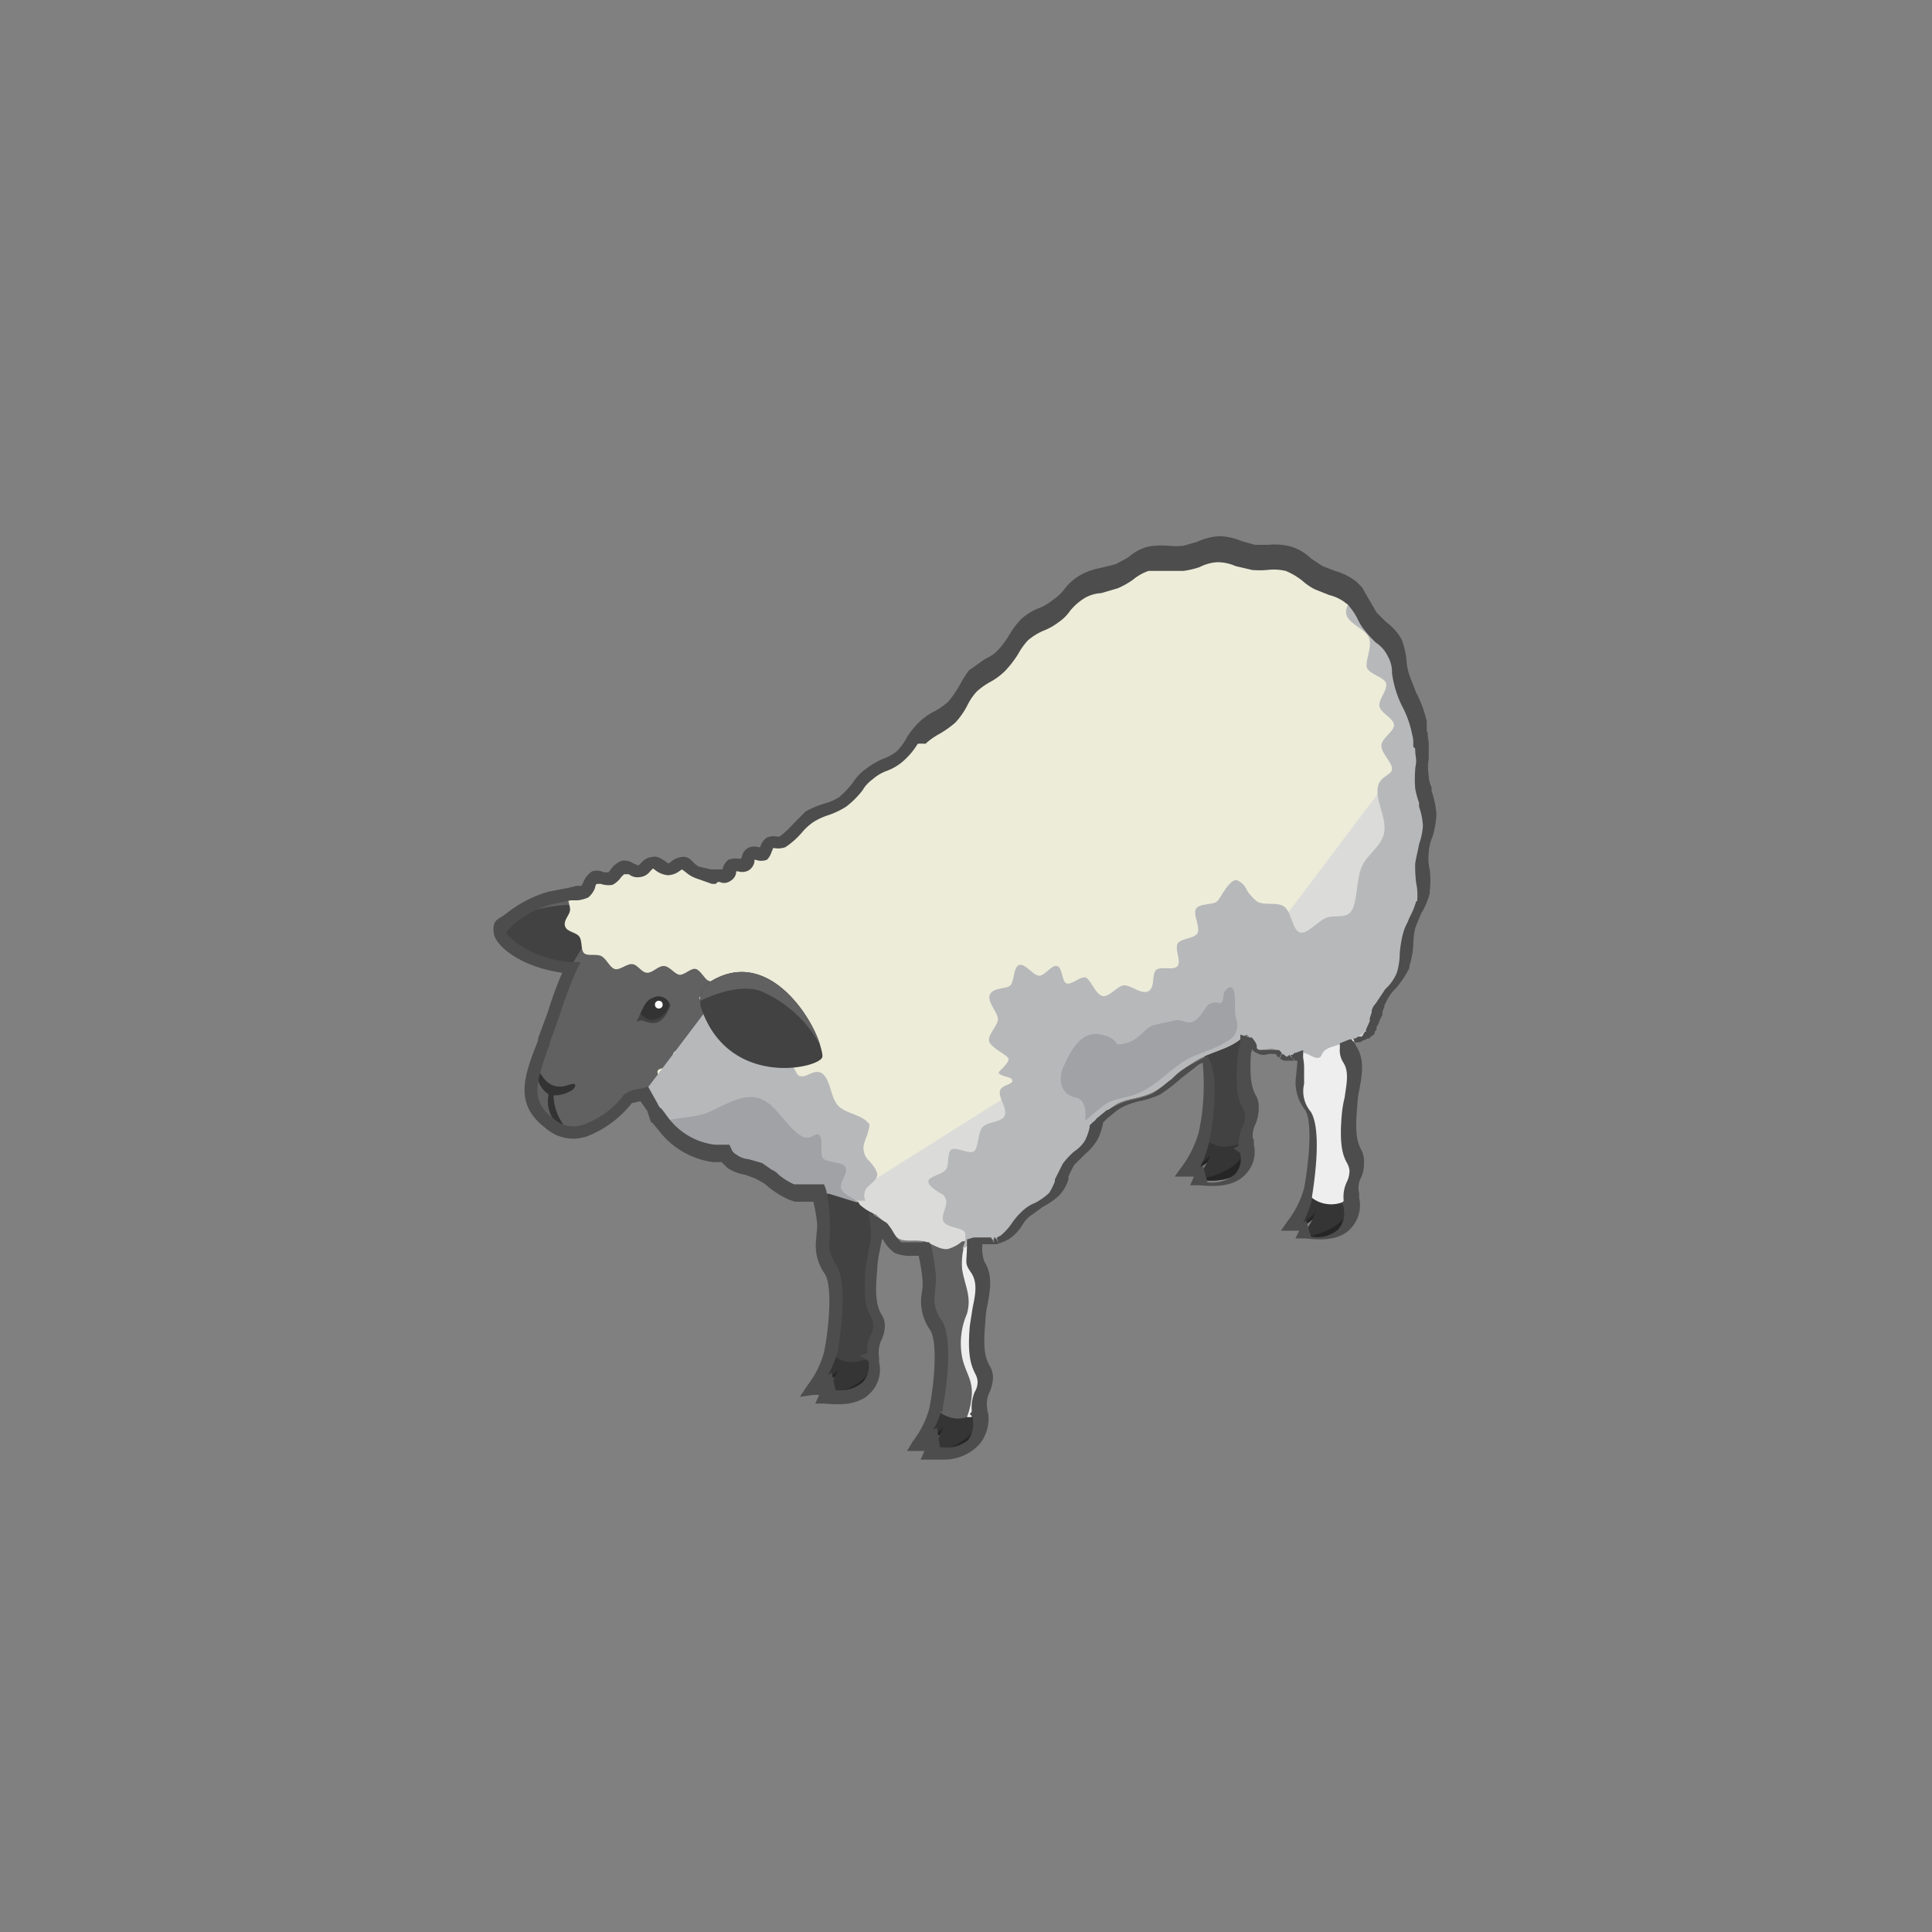 <svg xmlns="http://www.w3.org/2000/svg" viewBox="0 0 200 200"><rect x="0" y="0" width="200" height="200" fill="#808080" stroke="none"/><defs><style>.cls-1{isolation:isolate;}.cls-2{fill:#353535;}.cls-3{fill:#616161;}.cls-4{fill:#262626;}.cls-5{fill:#eee;mix-blend-mode:multiply;}.cls-6{fill:#424242;}.cls-7{fill:#edecd9;}.cls-12,.cls-8{fill:none;}.cls-8{stroke:#000;stroke-miterlimit:10;stroke-width:0.06px;}.cls-9{fill:#dbdbd9;}.cls-10{fill:#333;}.cls-11{fill:#fff;}.cls-13{fill:#f4ead7;}.cls-14{fill:#b7b8ba;}.cls-15{fill:#a0a2a5;}.cls-16{fill:#4d4d4d;}</style></defs><g class="cls-1"><g id="Sheep_02"><path class="cls-2" d="M96.3,150.4l1-1.9a3.2,3.2,0,0,1-2.2,1,11.6,11.6,0,0,0,1.7-3.6s2.7-1.4,4.5.5v.4C101.8,151,97.7,150.5,96.3,150.4Z"/><path class="cls-3" d="M101.2,146.3l-.3.2-.4.2h-.4a2.9,2.9,0,0,1-2.1-.1,2.7,2.7,0,0,1-1.2-.9s1.3-6.6,0-8.5-.7-2.6-.7-4.9a57.8,57.8,0,0,0-1.6-8.1l-1.3-5.6a5.8,5.8,0,0,1,4.5-3.6,9.5,9.5,0,0,1,3.7.2s-.2,1.4-.3,3.4-.4,6.4-.4,9.1a11.4,11.4,0,0,0,.3,3.5c1.2,1.7.2,3.8,0,6-.4,4.6.8,4.4.8,5.7S101,144.8,101.2,146.3Z"/><path class="cls-4" d="M95.1,149.5a8,8,0,0,0,2.6-1.8l-.4.8A3.6,3.6,0,0,1,95.1,149.5Z"/><path class="cls-4" d="M96.3,150.4s4.5-.6,5-3.6C101.8,151,97.7,150.5,96.3,150.4Z"/><path class="cls-5" d="M101.2,146.3l-.3.2-.4.2h-.4a7.8,7.8,0,0,0,.5-2.3c.1-1.6-.7-2.4-1-3.9a7.7,7.7,0,0,1,.5-4.5c.5-1.8-.2-2.8-.5-4.6a7,7,0,0,1,.6-3.5h.5a11,11,0,0,0,.3,3.4c1.2,1.7.2,3.8,0,6-.4,4.6.8,4.4.8,5.7S101,144.8,101.2,146.3Z"/><path class="cls-6" d="M67.5,96.6c0,.1-1,2.5-1,2.5-8.8,3-14.7-1.1-14.7-2.6s.3-.9,1.1-1.5C55.7,92.7,62.6,90,67.5,96.6Z"/><path class="cls-3" d="M67.5,96.6l-.8-.5C61.4,91.6,53.8,94.6,53,95,55.7,92.7,62.6,90,67.5,96.6Z"/><path class="cls-2" d="M123.9,122.1l1.1-1.8a3.3,3.3,0,0,1-2.3.9,10.1,10.1,0,0,0,1.8-3.6s3-.2,4.4.5a.9.9,0,0,1,.1.5C129.4,122.7,125.4,122.3,123.9,122.1Z"/><path class="cls-4" d="M122.7,121.2s2.1-.8,2.6-1.7l-.3.8A3.3,3.3,0,0,1,122.7,121.2Z"/><path class="cls-4" d="M123.9,122.1s4.6-.5,5.1-3.5C129.4,122.7,125.4,122.3,123.9,122.1Z"/><path class="cls-6" d="M120.8,90.5s3,11.4,3,13.7-.5,2.9.7,4.8,0,8.6,0,8.6,1.4,2.1,4.4.5c-.2-1.5.6-2.1.6-3.4s-1.2-1-.8-5.7c.2-2.2,1.2-4.2,0-5.9s.3-16,.3-16C125.1,86,122.5,87.3,120.8,90.5Z"/><path class="cls-2" d="M85.4,144.4l1-1.9a2.8,2.8,0,0,1-2.2,1,10.6,10.6,0,0,0,1.7-3.6,12.1,12.1,0,0,1,4.5.5v.5C90.8,145,86.8,144.6,85.4,144.4Z"/><path class="cls-4" d="M84.2,143.5a9,9,0,0,0,2.6-1.7l-.4.7A3.1,3.1,0,0,1,84.2,143.5Z"/><path class="cls-4" d="M85.4,144.4s4.5-.5,5-3.5C90.8,145,86.8,144.6,85.4,144.4Z"/><path class="cls-6" d="M82.2,112.8s3,11.4,3,13.7-.5,2.8.7,4.8,0,8.6,0,8.6,1.4,2.1,4.4.5c-.2-1.5.6-2.1.6-3.4s-1.2-1-.8-5.7c.2-2.2,1.2-4.2.1-6s.3-15.9.3-15.9C86.5,108.3,83.9,109.5,82.2,112.8Z"/><path class="cls-2" d="M134.8,128.1l1.1-1.9a3.4,3.4,0,0,1-2.3,1,12.1,12.1,0,0,0,1.8-3.6s2.7-1.4,4.4.5a.6.6,0,0,1,.1.4C140.3,128.7,136.3,128.2,134.8,128.1Z"/><path class="cls-3" d="M139.8,124c-.1.2-.2.2-.3.2l-.4.2a3.3,3.3,0,0,1-2.6,0,3.1,3.1,0,0,1-1.1-.8s1.3-6.7,0-8.6-.7-2.6-.7-4.8a58.4,58.4,0,0,0-1.6-8.2c-.7-3-1.4-5.6-1.4-5.6a6.4,6.4,0,0,1,4.6-3.6,7.7,7.7,0,0,1,3.6.3s-.1,1.4-.2,3.3c-.3,4.4-.7,11.7-.1,12.6s.2,3.8,0,6c-.4,4.7.8,4.4.8,5.7S139.6,122.5,139.8,124Z"/><path class="cls-5" d="M139.8,124c-.1.2-.2.2-.3.2l-.4.2a3.3,3.3,0,0,1-2.6,0,3.1,3.1,0,0,1-1.1-.8s1.3-6.7,0-8.6-.7-2.6-.7-4.8a58.4,58.4,0,0,0-1.6-8.2c-.7-3-1.4-5.6-1.4-5.6a6.4,6.4,0,0,1,4.6-3.6,7.7,7.7,0,0,1,3.6.3s-.1,1.4-.2,3.3c-.3,4.4-.7,11.7-.1,12.6s.2,3.8,0,6c-.4,4.7.8,4.4.8,5.7S139.6,122.5,139.8,124Z"/><path class="cls-4" d="M133.6,127.2s2.1-.9,2.6-1.8l-.3.8A3.7,3.7,0,0,1,133.6,127.2Z"/><path class="cls-4" d="M134.8,128.1s4.6-.5,5.1-3.6C140.3,128.7,136.3,128.2,134.8,128.1Z"/><path class="cls-7" d="M146.5,84.7c-.4,1.6-1.6,3-2.3,4.5s-.9,3.2-1.8,4.7-2.5,2.2-3.6,3.5-1.7,2.9-2.9,4.1-2.9,1.7-4.2,2.8a14.7,14.7,0,0,0-2.1,2.2l-.6.6-.9.7c-1.3.9-3.1,1.2-4.5,2.1s-2.6,2.2-4,3-2.7.7-3.9,1.3a10.6,10.6,0,0,0-2.3,1.9l-.9.6-1.4.5a18.3,18.3,0,0,0-2.5.8c-1.3.6-2.2,1.8-3.3,2.4s-2.8.5-4,1-2.3,1.6-3.5,2h-.5c-1.2.2-2.4,0-3.5.2s-2.6,1-3.9,1l-1.1-.2-2.9-.9c-1.2-.2-2.7.1-4-.4s-2.1-1.6-3.4-2.2-2.1-.4-2.8-1a2.7,2.7,0,0,1-.7-.8H73.9a7.2,7.2,0,0,1-5.3-3.1,16.8,16.8,0,0,1-2-2.9,30.7,30.7,0,0,1-1.4-3s.6-4.2,2.9-13.2a2.9,2.9,0,0,1,1.7-2.4,1.7,1.7,0,0,1,0-1.7c.2-.5.8.3,1.4-.1s.3-.9.7-1.1.9.2,1.3,0,.3-.9.6-1.1,1,.2,1.3,0,.3-.9.7-1.1.9.2,1.3,0,.3-1,.6-1.2,1,.2,1.3,0,.3-.9.7-1.1.9.1,1.3-.1,1.8-1.9,2.8-2.5,2.5-.9,3.5-1.6,1.7-2.1,2.6-2.8,2.4-1.2,3.3-2,1.5-2.2,2.3-3,2.3-1.3,3.2-2.2,1.3-2.2,2.1-3.1,2.3-1.4,3.1-2.3,1.3-2.2,2.2-3.1,2.3-1.1,3.3-1.9,1.6-1.9,2.8-2.6,2.3-.5,3.5-1,2-1.4,3.2-1.8,2.5.1,3.7-.1,2.4-.9,3.6-1,2.4.7,3.6.9,2.6-.3,3.7.1,2,1.4,3.1,2,2.5.7,3.4,1.5a1,1,0,0,1,.4.5c.6.7,1,1.8,1.6,2.6s2,1.6,2.5,2.7.4,2.4.8,3.6,1.5,3.1,1.8,4.7v1.1c0,1.3-.4,2.6-.5,3.9S146.9,83.1,146.5,84.7Z"/><polyline class="cls-8" points="128.5 94.9 128.5 94.9 128.5 94.8"/><path class="cls-9" d="M125.8,104.5c.3.2.9.3,1.2.6s.2,1.2.6,1.6.9.2,1.4.4h.1a.1.1,0,0,1,.1.1c.4.3.5,1.2,1,1.4s1.2-.2,1.7,0h.3l.3.2h.2a.1.1,0,0,1,.1.1H134l.5-.3h.4c.5,0,1.1.6,1.6.5s.9-.9,1.3-1.1h1.6l.6-.2h.6a.1.1,0,0,1,.1-.1l.4-.2h.1c0-.1.1-.1.1-.2h.1l.2-.2h.1a.1.1,0,0,1,.1-.1v-.4h0a.3.3,0,0,1,.1-.2l.3-.7.2-.4.3-.8.3-.7c.6-1.1,1.8-2,2.3-3.3s.2-2.6.6-4,1.3-2.4,1.5-3.7-.3-2.7-.1-4,.7-2.6.7-3.9-.7-2.7-.8-3.9.2-2.8-.1-4.1a.8.8,0,0,0-.2-.4"/><path class="cls-3" d="M62.1,95.7c-3.5,4-4.1,7.3-5.8,12s-2.4,6.4.5,8.6a4,4,0,0,0,4.1.6,10.9,10.9,0,0,0,4.1-3.2c.5-.6,5.6-.3,9-4.2s2.9-9.2,2-12.2S69,87.7,62.1,95.7Z"/><path class="cls-10" d="M56,111.2c-.1-.2-.4,0-.4.2a2.8,2.8,0,0,0,1.2,1.9,3.2,3.2,0,0,0,1.2,3.3c.1.1.4,0,.3-.2a5.6,5.6,0,0,1-1-3,3.6,3.6,0,0,0,2-.6c.3-.3.5-.8-.4-.5S56.9,112.7,56,111.2Z"/><path class="cls-6" d="M69.4,104.1s-.6,1.8-1.7,1.8-1.1-.5-1.8-.1l.4-.9c.3-.6.6-1.4,1.3-1.6A1.3,1.3,0,0,1,69.4,104.1Z"/><path class="cls-10" d="M69.3,103.9a2.1,2.1,0,0,1-1.8,1.7,1.7,1.7,0,0,1-1.2-.7c.3-.6.6-1.4,1.3-1.6A1.2,1.2,0,0,1,69.3,103.9Z"/><circle class="cls-11" cx="68.2" cy="104" r="0.4"/><path class="cls-7" d="M72.1,90.3c-.5-.1-.9-.9-1.4-1s-1,.7-1.5.7-1.1-.7-1.6-.7-.9.8-1.4.9-1.2-.6-1.7-.5-.8,1-1.3,1.2-1.2-.4-1.7-.2-.5,1.2-.9,1.4-1.4.1-1.7.5.2,1.2.1,1.7-.7,1-.5,1.6,1.2.6,1.5,1.1.1,1.4.5,1.7,1.3,0,1.8.3.8,1.1,1.3,1.3,1.2-.5,1.8-.5,1,.9,1.6.9,1.1-.7,1.7-.7,1.1.8,1.6.9,1.2-.7,1.7-.6.9,1,1.3,1.2,1.4.3,1.6.8-.5,1-.5,1.3.6,1,.4,1.4-1,.3-1.3.6,0,1.1-.4,1.4-1.1,0-1.4.3-.1,1.1-.5,1.3-1.1,0-1.4.3-.1,1.1-.3,1.4-1.2.2-1.4.5.4,1,.3,1.4-.8.9-.7,1.3,1,.5,1.5.8.7,1,1.3,1.1,1-.8,1.6-.9,1.1.5,1.7.4.7-1.1,1.2-1.2,1.3.3,1.8.1.7-1.1,1.1-1.4,1.3.2,1.8,0,.6-1.2,1-1.5,1.3.1,1.7-.2.4-1.3.7-1.6,1.6-1,2-1.7.1-1.8.3-2.5,1.1-1.6,1-2.4-.9-1.6-1.1-2.3,0-1.9-.4-2.6-1.6-.9-2.2-1.5-.7-1.7-1.3-2.2-1.8-.4-2.5-.8-1.1-1.5-1.9-1.9-1.8,0-2.5-.2Z"/><path class="cls-9" d="M112.3,108.4c2-.6,3.1-.4,3.3,0a4.9,4.9,0,0,1,0,3.3c-.3.9-1.3,1.7-1.8,2.9a2.9,2.9,0,0,0-.3,1c0,.2-.1.3-.1.5a6.1,6.1,0,0,1-.5,1.8c-.6.9-1.7,1.5-2.4,2.5s-.8,2.2-1.5,3-2.1,1.2-2.9,2-1.3,1.9-2.3,2.5l-.4.2h-.6l-1.1.2h-1.5l-.4.2h-.2a3.7,3.7,0,0,1-1.5.8c-.8.1-1.7-.6-2.4-.8h-.1c-.9-.2-1.9.1-2.6-.3s-1.1-1.4-1.8-2-.3-.3-.6-.5a5.4,5.4,0,0,1-1.6-1,3,3,0,0,1-.4-1h0a.4.4,0,0,0-.1-.3"/><path class="cls-12" d="M90,116.4h-.1"/><path class="cls-13" d="M86,120.2l.4.8.8.9"/><path class="cls-14" d="M66.6,113.2h0a16.2,16.2,0,0,0,2,2.8,7.2,7.2,0,0,0,5.3,3.1H75a2.7,2.7,0,0,0,.7.8c.7.6,1.9.6,2.8,1s2.2,1.8,3.4,2.2a9.2,9.2,0,0,0,2.9.3h1.1l2.7.9h1a1.1,1.1,0,0,1-.1-.8.9.9,0,0,1,.3-.6c.5-.5,1.1-.9,1-1.4s-.5-1-1-1.5a1.8,1.8,0,0,1-.4-1c-.1-.6.4-1.4.5-2a2,2,0,0,0,.1-.7h-.1c-.6-.9-2.3-1-3.1-1.8s-.8-2.6-1.6-3.3-1.7.4-2.3.2h-.1c-.3-.1-.4-.5-.6-.8s-.2-1-.5-1.2-2,.2-2.6-.3a.9.9,0,0,1-.3-.7c-.1-.6.1-1.4-.2-1.9a14.6,14.6,0,0,0-2.4-1.5l-.7-.6-1.1-1.1c-.6-.6-1.3-.9-1.9-.1h-.1c-.1.1.1.3.3.6h0c.2.3.6.6.5.8h-.1"/><path class="cls-15" d="M88.8,124.5l-2.9-.9c-1.2-.2-2.7.1-4-.4s-2.1-1.6-3.4-2.2-2.1-.4-2.8-1a2.7,2.7,0,0,1-.7-.8H73.9a7.2,7.2,0,0,1-5.3-3.1c1.4-.4,3-.4,4.3-.8s3.5-2,5.3-1.7,2.7,2.3,4.2,3.6,1.9-.1,2.4.3,0,1.9.4,2.4,1.9.3,2.3.9-.7,1.6-.4,2.3S88.5,124,88.8,124.5Z"/><path class="cls-6" d="M85.1,109.5c-.7,1.2-9.7,3-12.5-5.1a1.9,1.9,0,0,1-.1-.8,2.3,2.3,0,0,1,.9-1.9c5.9-3.8,10.6,3.4,11.5,6.5C85.1,108.9,85.2,109.3,85.1,109.5Z"/><path class="cls-3" d="M84.9,108.2a12.6,12.6,0,0,0-5.7-5.4c-2.2-1.2-5.7.3-6.7.8a2.3,2.3,0,0,1,.9-1.9C79.3,97.9,84,105.1,84.9,108.2Z"/><path class="cls-14" d="M147.6,92.1c-.2,1.3-1.2,2.5-1.5,3.7s-.1,2.8-.6,4-1.7,2.2-2.3,3.3-.9,2.7-1.8,3.6-2.4,1.3-3.6,1.7-.8,1-1.3,1.1-1.1-.5-1.6-.5-1.1.7-1.6.6-.9-.9-1.4-1-1.3.2-1.7,0-.6-1.1-1-1.4-.1-.1-.2-.1l-.9.7c-1.3.9-3.1,1.2-4.5,2.1s-2.6,2.2-4,3-2.7.7-3.9,1.3a10.6,10.6,0,0,0-2.3,1.9,6.1,6.1,0,0,1-.5,1.8c-.6.9-1.7,1.5-2.4,2.5s-.8,2.2-1.5,3-2.1,1.2-2.9,2-1.3,1.9-2.3,2.5-2.2.5-3.3.9l-.9.5a2.6,2.6,0,0,0,.3-1.7c-.2-.5-1.8-.5-2.2-1.1s.5-1.8.2-2.4-.3-.4-.6-.6-1.2-.7-1.2-1.2,1.4-.7,1.8-1.2.1-1.8.6-2.1,1.8.5,2.3.2.4-1.9.9-2.5,2-.5,2.3-1.2-.6-1.8-.5-2.5,1.3-.7,1.3-1.1-.7-.4-1.1-.6-.3-.2-.3-.3,1.1-1,1-1.4-1.8-1.1-2-1.8,1-1.7.9-2.4-1.2-1.8-.8-2.5,1.7-.5,2.1-.9.3-1.9.9-2.1,1.4,1,2,1.1,1.3-1.1,1.9-1,.5,1.6,1,1.8,1.5-.8,2-.6,1,1.7,1.7,1.9,1.6-1.1,2.3-1.1,1.8,1,2.5.6.3-1.8.8-2.2,1.8.1,2.2-.4-.3-1.7,0-2.3,1.9-.5,2.1-1.2-.5-1.8-.2-2.4,1.8-.4,2.2-.8,1.2-2.2,2-2.2a1.9,1.9,0,0,1,1.1,1.1,5.2,5.2,0,0,0,1,1.1c.7.5,2.2,0,2.9.6s.8,2.3,1.5,2.6,1.7-.9,2.6-1.4,2.2.1,2.8-.8.5-3,1-4.4,2.2-2.3,2.4-3.8-.8-3-.7-4.4,1.5-1.4,1.5-2.1S143,78,143,77.2s1.4-1.5,1.3-2.2-1.4-1.2-1.5-1.9.8-1.6.7-2.3-1.8-1-2-1.7.6-2.2.2-3.1-2-1.4-2.3-2.3.7-1.8,1-2.6,1,1.8,1.6,2.6,2,1.6,2.5,2.7.4,2.4.8,3.6,1.5,3.1,1.8,4.7v1.1a.8.8,0,0,1,.2.4c.3,1.3-.1,2.7.1,4.1s.8,2.5.8,3.9-.7,2.6-.7,3.9S147.8,90.8,147.6,92.1Z"/><path class="cls-15" d="M127,107.8c-1.3.9-3.1,1.2-4.5,2.1s-2.6,2.2-4.1,3-2.7.7-3.8,1.3a19.2,19.2,0,0,0-2.2,1.8c-.2.1.4-2.1-1.1-2.4s-1.8-1.9-1.2-3.2,1.7-3.8,3.9-3.3.9,1.3,2.5.9,1.9-1.6,3-1.9l2.3-.5c.8,0,1.3.6,2.1-.1s.9-1.6,1.7-1.7.5.2.8,0,.2-.7.3-1,.7-1,1-.3,0,2.2.3,3.1A1.8,1.8,0,0,1,127,107.8Z"/><path class="cls-16" d="M97.7,151.1H95.3l.4-.9H93.9l.6-1a9.8,9.8,0,0,0,1.7-3.4c.5-2.5.9-6.8.1-8.1a5.1,5.1,0,0,1-.9-3.7,6.6,6.6,0,0,0,.1-1.5,19.9,19.9,0,0,0-.4-2.5h-.6a4.2,4.2,0,0,1-1.9-.3,4.1,4.1,0,0,1-1.2-1.4h-.1l-.3,1.5a11,11,0,0,0-.2,1.8c-.3,2.9.1,3.8.4,4.4a2.1,2.1,0,0,1,.4,1.2,3.4,3.4,0,0,1-.4,1.6,3.2,3.2,0,0,0-.2,1.7h0v.5H91a3.4,3.4,0,0,1-.9,3.2c-1.3,1.4-3.6,1.2-4.7,1.1h-1l.4-.9h-.6l-1.4.2.8-1.2a9.8,9.8,0,0,0,1.7-3.4c.5-2.4.9-6.8.1-8.1a5.1,5.1,0,0,1-.9-3.7c0-.4.1-.9.1-1.4a17.1,17.1,0,0,0-.4-2.4H82.3l-.6-.2a9.6,9.6,0,0,1-2-1.2l-.6-.5-.9-.5-1.1-.4a4.5,4.5,0,0,1-1.8-.7l-.6-.6h-.9a8.5,8.5,0,0,1-5.7-3.4l-.6-.7h-.1L67,115l-.7-1-.9.2a10.9,10.9,0,0,1-4.3,3.3,4.3,4.3,0,0,1-4.6-.7c-3.3-2.5-2.3-5.3-.8-9.1v-.2l1-2.7a39.1,39.1,0,0,1,1.5-4.1c-4.3-.6-7-2.8-7.1-4.2s.4-1.2,1.4-2a12.5,12.5,0,0,1,4.3-2.2l2.1-.4.8-.2h.5l.2-.4a2.3,2.3,0,0,1,.9-1.1,1.6,1.6,0,0,1,1.2.1H63l.3-.4a2.3,2.3,0,0,1,1.1-.8,1.7,1.7,0,0,1,1.2.3l.5.2.3-.3a1.7,1.7,0,0,1,1.2-.6c.5-.1.8.2,1.2.4l.4.3.4-.3a2.1,2.1,0,0,1,1.2-.4c.5,0,.8.4,1.1.7l.4.3,1.3.3h1.2a1.7,1.7,0,0,1,.6-1,2.2,2.2,0,0,1,1.1-.1h.2c0-.1.1-.1.1-.2a1.3,1.3,0,0,1,.6-.9,1.4,1.4,0,0,1,1.1-.1h.2a1.7,1.7,0,0,1,.7-1,1.7,1.7,0,0,1,1-.1h.3a8.3,8.3,0,0,0,1.4-1.3L83.4,84a9.7,9.7,0,0,1,1.9-.8,5.9,5.9,0,0,0,1.6-.7A10.3,10.3,0,0,0,88.3,81a4.9,4.9,0,0,1,1.2-1.3,8.7,8.7,0,0,1,1.8-1.1,5.3,5.3,0,0,0,1.5-.8,5.8,5.8,0,0,0,1.1-1.5,8.8,8.8,0,0,1,1.2-1.5,6.6,6.6,0,0,1,1.7-1.2,7.1,7.1,0,0,0,1.4-1A11.1,11.1,0,0,0,99.3,71a14,14,0,0,1,1-1.6l1.7-1.2a3.9,3.9,0,0,0,1.4-1,9.7,9.7,0,0,0,1.1-1.5,8.3,8.3,0,0,1,1.2-1.6,5.9,5.9,0,0,1,2-1.2,5.7,5.7,0,0,0,1.3-.8,5,5,0,0,0,1.1-1,5.6,5.6,0,0,1,1.8-1.6,6.8,6.8,0,0,1,2-.7l1.6-.4,1.3-.7a4.9,4.9,0,0,1,2-1.1,8.1,8.1,0,0,1,2.2-.1,7.5,7.5,0,0,0,1.5,0l1.4-.4a6.5,6.5,0,0,1,2.3-.6,6.4,6.4,0,0,1,2.3.5l1.4.4h1.4a6.5,6.5,0,0,1,2.4.2,5.1,5.1,0,0,1,2,1.2l1.2.8,1.3.5a6.5,6.5,0,0,1,2.2,1.1l.6.6.8,1.4.7,1.2,1,1a5.6,5.6,0,0,1,1.6,1.8,7.9,7.9,0,0,1,.5,2.2,6.6,6.6,0,0,0,.3,1.5l.7,1.8a12.1,12.1,0,0,1,1.1,3v1a.4.4,0,0,1,.1.3v.2a5.7,5.7,0,0,1,.1,1.4v1a4.9,4.9,0,0,0,0,1.7,2.7,2.7,0,0,0,.3,1.2v.4a9.3,9.3,0,0,1,.5,2.4,9.3,9.3,0,0,1-.4,2.3,4.7,4.7,0,0,0-.4,1.7h0a5,5,0,0,0,.1,1.7,8.9,8.9,0,0,1,0,2.3v.2a7.8,7.8,0,0,1-.9,2.1l-.2.5a10.4,10.4,0,0,0-.4,1,7.9,7.9,0,0,0-.2,1.7,8.5,8.5,0,0,1-.4,2.2v.2a9.6,9.6,0,0,1-1.4,2.1,4.7,4.7,0,0,0-.9,1.2l-.3.6v.2a1.4,1.4,0,0,0-.2.6v.2a3.6,3.6,0,0,0-.4.9l-.2.3v.3l-.2.2v.2l-.2.2h-.1c.1,0,0,0,0,.1a.2.2,0,0,0-.2.2h-.2l-.4.2h-.1l-.3.2h-.5a.6.6,0,0,0,.1.4c.9,1.4.6,3,.3,4.6a9.9,9.9,0,0,0-.2,1.7c-.3,3,.1,3.8.4,4.4a2.5,2.5,0,0,1,.3,1.3,3.5,3.5,0,0,1-.3,1.6,2.2,2.2,0,0,0-.2,1.6h0v.5a3.5,3.5,0,0,1-.9,3.2c-1.3,1.4-3.6,1.1-4.7,1h-1l.4-.8h-1.9l.7-1a9.8,9.8,0,0,0,1.7-3.4h0c.5-2.7.9-6.9.1-8.1a4.6,4.6,0,0,1-.9-3.7c0-.4.1-.9.1-1.4h-1.4l-.4-.2.3-.6-.4.5h0l-.2-.2c-.1-.1-.1-.2-.2-.2h-.7a1.3,1.3,0,0,1-1.2-.1,1,1,0,0,1-.5-.4.8.8,0,0,1-.1.4c-.2,3,.2,3.8.5,4.4a2.1,2.1,0,0,1,.3,1.2,4.3,4.3,0,0,1-.3,1.7,2.7,2.7,0,0,0-.3,1.6h.1v.6h0a3.3,3.3,0,0,1-.9,3.1c-1.3,1.4-3.6,1.2-4.7,1.1h-1l.4-.9h-2l.8-1.1a11.2,11.2,0,0,0,1.7-3.5,23.7,23.7,0,0,0,.4-7.2l-.4.2-1.8,1.4a18.4,18.4,0,0,1-2.2,1.7,9.4,9.4,0,0,1-2.2.7,8.5,8.5,0,0,0-1.7.6l-.5.3-1.1.9-.4.4h0a6.4,6.4,0,0,1-.6,1.8,6.1,6.1,0,0,1-1.3,1.5l-1.1,1.1a13.4,13.4,0,0,0-.6,1.2v.3a4.3,4.3,0,0,1-.9,1.6,7.4,7.4,0,0,1-1.7,1.2l-1.1.8a3.2,3.2,0,0,0-1,1,4.6,4.6,0,0,1-1.5,1.6l-.4.2-.8.3h-1.5a4.2,4.2,0,0,0,.2,1.8c.9,1.4.6,3,.3,4.6a8.8,8.8,0,0,0-.2,1.7c-.3,3,.1,3.8.4,4.4a2.5,2.5,0,0,1,.4,1.3,4.2,4.2,0,0,1-.4,1.6,2.7,2.7,0,0,0-.2,1.6h0a1.1,1.1,0,0,0,.1.5,4.2,4.2,0,0,1-.9,3.2A5,5,0,0,1,97.7,151.1Zm-.4-1.3a3.7,3.7,0,0,0,2.9-.7,2.9,2.9,0,0,0,.5-2.2v-.2l-.3-.3.2-.3a4.2,4.2,0,0,1,.3-2,2,2,0,0,0,.3-1.1,1.9,1.9,0,0,0-.2-.7c-.4-.8-.9-1.8-.6-5.1l.3-1.9c.3-1.4.5-2.6-.2-3.6s-.4-.9-.4-2.9v-.5l.7-.2h1.8l.3.6v-.6h.1l.4.6-.2-.6.4-.2a6.3,6.3,0,0,0,1.1-1.2,6.9,6.9,0,0,1,1.1-1.3,4.2,4.2,0,0,1,1.4-.9,7.1,7.1,0,0,0,1.4-1,6.7,6.7,0,0,0,.6-1.2v-.2l.8-1.6a7.4,7.4,0,0,1,1.2-1.3,3.8,3.8,0,0,0,1.1-1.1,5.8,5.8,0,0,0,.5-1.4h0v-.2l.2-.2c.2-.2.4-.3.5-.5l1.1-.9h.1l.7-.4a6.8,6.8,0,0,1,2-.7,10.6,10.6,0,0,0,1.9-.6c.7-.4,1.3-1,2-1.5a7.5,7.5,0,0,1,2-1.5l1.1-.6.6-.3.3.6c1,2.4,0,8-.2,8.6a11,11,0,0,1-.9,2.4l.3-.3.5,1.8a3.7,3.7,0,0,0,2.8-.8,2.3,2.3,0,0,0,.6-2.1c0-.1,0-.1-.1-.2l-.6-.4.5-.3a4.9,4.9,0,0,1,.4-1.9,2.4,2.4,0,0,0,.3-1.2,2.5,2.5,0,0,0-.2-.7c-.4-.7-.9-1.7-.6-5a10.8,10.8,0,0,1,.3-1.9v-.8l.9.3h.3l.3.4c.1.2.2.3.2.5v.2h0l.2.2h2.1l.3.3-.3.5.4-.4.4.3h0l.3-.2.3.4h0l-.2-.4h.2l.2-.2h.1l.8-.3v.8a5.7,5.7,0,0,1,.1,1.2v1.5a3.3,3.3,0,0,0,.7,2.9c1.2,2,.3,7.6.1,8.9h0v.3a15.7,15.7,0,0,1-.9,2.3l.3-.3.5,1.7a3.3,3.3,0,0,0,2.8-.7,2.5,2.5,0,0,0,.6-2.2v-.2l-.2-.3.2-.3a3.6,3.6,0,0,1,.3-1.9,2.7,2.7,0,0,0,.3-1.2,1.9,1.9,0,0,0-.2-.7c-.4-.7-.9-1.7-.6-5.1a11.3,11.3,0,0,1,.3-1.8c.2-1.5.5-2.7-.2-3.7a2.4,2.4,0,0,1-.3-1.4v-.5l.5-.2.5-.2h.2l.4.5-.2-.6h.2l.3-.2h.4c0-.1.1-.1.1-.2l.2-.3h.1v-.2l.4-.9v-.3l.2-.6v-.2a1.6,1.6,0,0,1,.4-.7l1-1.5a4.8,4.8,0,0,0,1.2-1.7,6.9,6.9,0,0,0,.3-2,12.5,12.5,0,0,1,.3-1.9,5,5,0,0,1,.5-1.3l.2-.5a7.7,7.7,0,0,0,.7-1.7h.1a6.1,6.1,0,0,0-.1-1.9,14.1,14.1,0,0,1-.1-2c.1-.7.3-1.4.4-2a7.2,7.2,0,0,0,.4-1.9,7.1,7.1,0,0,0-.4-2v-.4a8.3,8.3,0,0,1-.4-1.5,12.1,12.1,0,0,1,0-1.9c0-.3.1-.6.1-.9s-.1-.8-.1-1.1v-.2l-.2-.2v-.3a2.8,2.8,0,0,0-.1-.9,10.7,10.7,0,0,0-.9-2.7,10.8,10.8,0,0,1-.8-1.9,11.6,11.6,0,0,1-.4-1.8,3.3,3.3,0,0,0-.4-1.7,3.6,3.6,0,0,0-1.3-1.5,13.1,13.1,0,0,1-1.1-1.2,5.7,5.7,0,0,1-.8-1.3,6.2,6.2,0,0,0-.8-1.2h0c-.1-.1-.1-.2-.3-.3a4.4,4.4,0,0,0-1.8-.9l-1.5-.6a6,6,0,0,1-1.3-.9,7.5,7.5,0,0,0-1.7-1,5.7,5.7,0,0,0-1.9-.1,8.5,8.5,0,0,1-1.6,0l-1.7-.4a4.6,4.6,0,0,0-1.9-.4,4.5,4.5,0,0,0-1.8.5,8.5,8.5,0,0,1-1.7.4h-3.6a5.1,5.1,0,0,0-1.6.9,8.3,8.3,0,0,1-1.6.9l-1.7.5a3.8,3.8,0,0,0-1.7.5,6.1,6.1,0,0,0-1.5,1.3,4.6,4.6,0,0,1-1.2,1.2,6.5,6.5,0,0,1-1.6.9,6.2,6.2,0,0,0-1.6,1,7.1,7.1,0,0,0-1,1.4,10.9,10.9,0,0,1-1.3,1.7,6.7,6.7,0,0,1-1.6,1.2,7.1,7.1,0,0,0-1.4,1,6,6,0,0,0-.9,1.3,8,8,0,0,1-1.3,1.9,10.4,10.4,0,0,1-1.7,1.2,7.1,7.1,0,0,0-1.4,1A4.5,4.5,0,0,0,95,77a7.5,7.5,0,0,1-1.4,1.7,5.4,5.4,0,0,1-1.8,1.1,4.6,4.6,0,0,0-1.5.9,3.6,3.6,0,0,0-1,1.1,9.1,9.1,0,0,1-1.7,1.7,8.4,8.4,0,0,1-1.9.9,6.9,6.9,0,0,0-1.5.7A6,6,0,0,0,83,86.2a8.3,8.3,0,0,1-1.7,1.5,2.2,2.2,0,0,1-1.1.1H80a.4.4,0,0,1-.1.3,2,2,0,0,1-.5.9,1.7,1.7,0,0,1-1.2,0h-.1v.2a1.3,1.3,0,0,1-.6.9,1.4,1.4,0,0,1-1.1.1h-.2v.2a1.2,1.2,0,0,1-.6.8,1.1,1.1,0,0,1-1.1.1h-.2l-.2.2h-.4L72,90.9a3.3,3.3,0,0,1-1-.6l-.4-.3-.3.2a2.1,2.1,0,0,1-1.1.4h-.1a2.5,2.5,0,0,1-1.1-.4l-.4-.3-.3.3a1.5,1.5,0,0,1-1.1.6,1.4,1.4,0,0,1-1.1-.3h-.5l-.3.3a2.4,2.4,0,0,1-.9.8,2.5,2.5,0,0,1-1.2-.1h-.4c-.1,0-.2.3-.2.4a2.3,2.3,0,0,1-.7,1,3.5,3.5,0,0,1-1.1.3h-.7l-1.9.4a9.6,9.6,0,0,0-3.9,2c-.7.6-.9.9-.9,1s2.3,2.7,6.8,3h.9l-.4.8a44,44,0,0,0-1.8,4.8c-.3.8-.6,1.8-1,2.7v.2c-1.5,4.1-2,5.9.4,7.7a3.1,3.1,0,0,0,3.4.5,8.9,8.9,0,0,0,3.9-3,3.6,3.6,0,0,1,1.7-.6l.8-.2,1,1.8a1,1,0,0,0,.4.5h0l.6.8a7.1,7.1,0,0,0,4.9,2.9h1.5l.2.4a1,1,0,0,0,.5.6,2.5,2.5,0,0,0,1.3.5l1.4.4,1,.7a1.8,1.8,0,0,1,.7.5,7,7,0,0,0,1.6,1h3.1l.2.5a17,17,0,0,1,.4,3.1V128a3.9,3.9,0,0,0,.7,3c1.3,2.1.2,8.3.1,9a13.3,13.3,0,0,1-1,2.4l.4-.3.4,1.8a3.7,3.7,0,0,0,2.8-.8,2.5,2.5,0,0,0,.6-2.2h0l-.9-.6.8-.2a3.2,3.2,0,0,1,.3-1.8,2.4,2.4,0,0,0,.3-1.2,2.5,2.5,0,0,0-.2-.7c-.4-.7-.9-1.7-.6-5.1l.3-1.8a6.4,6.4,0,0,0,.2-2.7l-.2-1.3,1.1.6.8.5a6.1,6.1,0,0,1,.7,1,4.4,4.4,0,0,0,.8,1h2.9l.2.4a25.7,25.7,0,0,1,.5,3.2c0,.7-.1,1.1-.1,1.6a3.6,3.6,0,0,0,.7,2.9c1.3,2.1.3,8,.1,9v.4h-.2a6.4,6.4,0,0,1-.8,1.9l.4-.2Zm3.5-21.1h0Zm-25.9-9.5Zm58.9-9.7.2.4v-.2Z"/></g></g></svg>